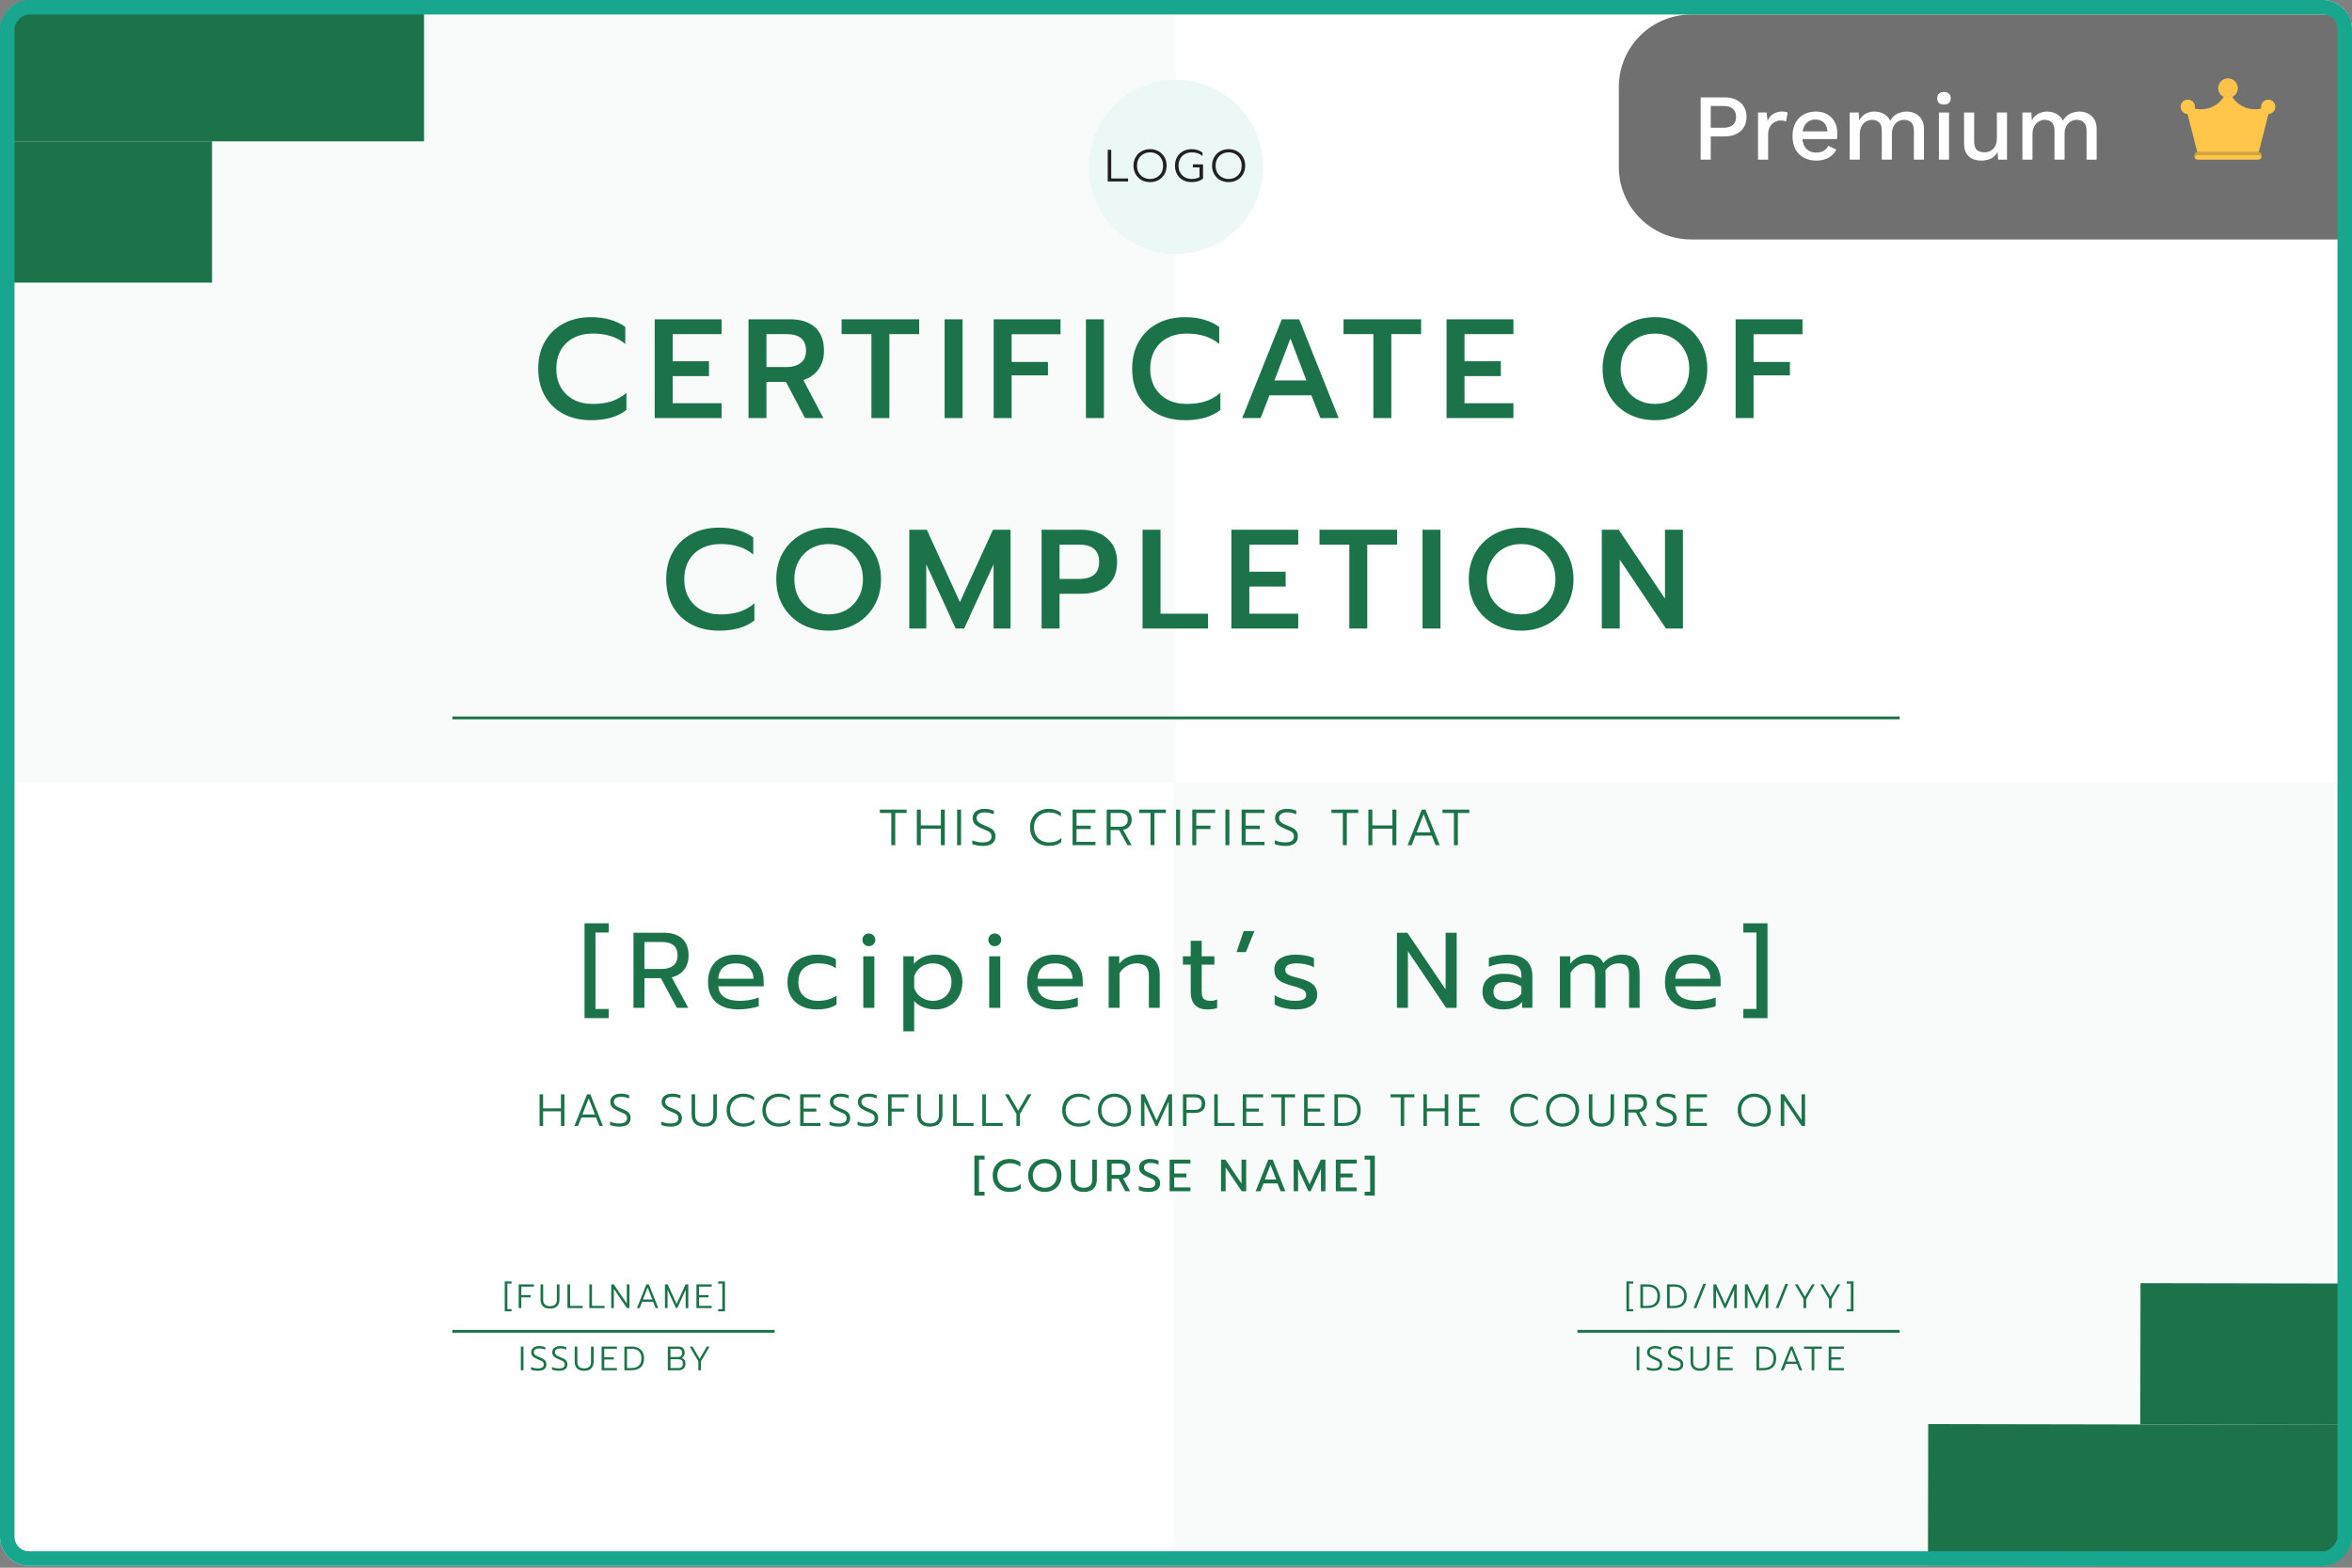 <svg width="324" height="216" viewBox="0 0 324 216" fill="none" xmlns="http://www.w3.org/2000/svg">
<rect x="0" y="0" width="324" height="216" fill="#808080" stroke="none"/>
<g clip-path="url(#clip0_1735_10692)">
<rect width="324" height="215.74" rx="4" transform="matrix(1 0 0 -1 0 215.74)" fill="white"/>
<rect width="162" height="107.87" fill="#1C7349" fill-opacity="0.03"/>
<rect x="161.61" y="107.869" width="162" height="107.87" fill="#1C7349" fill-opacity="0.03"/>
<rect width="58.413" height="19.471" fill="#1C7349"/>
<rect y="19.471" width="29.207" height="19.471" fill="#1C7349"/>
<rect x="324" y="215.793" width="58.413" height="19.471" transform="rotate(-179.893 324 215.793)" fill="#1C7349"/>
<rect x="324.037" y="196.322" width="29.207" height="19.471" transform="rotate(-179.893 324.037 196.322)" fill="#1C7349"/>
<path d="M81.427 57.894C79.999 57.894 78.734 57.608 77.63 57.037C76.527 56.453 75.67 55.629 75.06 54.564C74.45 53.487 74.145 52.234 74.145 50.806C74.145 49.378 74.45 48.132 75.06 47.068C75.67 45.99 76.527 45.16 77.63 44.575C78.734 43.991 79.999 43.699 81.427 43.699C83.309 43.699 84.88 44.147 86.139 45.043V47.399C85.01 46.438 83.51 45.958 81.641 45.958C80.642 45.958 79.766 46.159 79.013 46.561C78.26 46.951 77.676 47.509 77.26 48.236C76.845 48.963 76.637 49.82 76.637 50.806C76.637 51.793 76.845 52.649 77.26 53.376C77.689 54.103 78.279 54.668 79.032 55.07C79.785 55.46 80.655 55.654 81.641 55.654C82.602 55.654 83.459 55.538 84.212 55.304C84.964 55.057 85.659 54.668 86.295 54.136V56.492C85.101 57.426 83.478 57.894 81.427 57.894ZM90.191 43.991H99.401V46.036H92.664V49.774H97.668V51.819H92.664V55.557H99.401V57.602H90.191V43.991ZM103.11 43.991H108.795C110.301 43.991 111.463 44.361 112.281 45.101C113.098 45.841 113.507 46.912 113.507 48.314C113.507 49.313 113.261 50.164 112.767 50.864C112.274 51.566 111.573 52.065 110.665 52.364L113.429 57.602H110.898L108.27 52.617H105.583V57.602H103.11V43.991ZM108.347 50.572C109.152 50.572 109.801 50.384 110.295 50.008C110.788 49.631 111.035 49.067 111.035 48.314C111.035 46.795 110.139 46.036 108.347 46.036H105.583V50.572H108.347ZM120.043 46.036H115.934V43.991H126.624V46.036H122.515V57.602H120.043V46.036ZM130.126 43.991H132.599V57.602H130.126V43.991ZM136.884 43.991H146.094V46.055H139.357V49.871H144.361V51.721H139.357V57.602H136.884V43.991ZM149.593 43.991H152.066V57.602H149.593V43.991ZM163.244 57.894C161.816 57.894 160.55 57.608 159.447 57.037C158.344 56.453 157.487 55.629 156.877 54.564C156.267 53.487 155.962 52.234 155.962 50.806C155.962 49.378 156.267 48.132 156.877 47.068C157.487 45.99 158.344 45.16 159.447 44.575C160.55 43.991 161.816 43.699 163.244 43.699C165.126 43.699 166.697 44.147 167.956 45.043V47.399C166.827 46.438 165.327 45.958 163.458 45.958C162.459 45.958 161.582 46.159 160.83 46.561C160.077 46.951 159.493 47.509 159.077 48.236C158.662 48.963 158.454 49.82 158.454 50.806C158.454 51.793 158.662 52.649 159.077 53.376C159.506 54.103 160.096 54.668 160.849 55.07C161.602 55.46 162.472 55.654 163.458 55.654C164.419 55.654 165.275 55.538 166.028 55.304C166.781 55.057 167.476 54.668 168.112 54.136V56.492C166.918 57.426 165.295 57.894 163.244 57.894ZM176.576 43.991H178.971L184.404 57.602H181.892L180.646 54.467H174.882L173.655 57.602H171.124L176.576 43.991ZM179.964 52.422L177.764 46.639L175.564 52.422H179.964ZM189.188 46.036H185.08V43.991H195.769V46.036H191.661V57.602H189.188V46.036ZM199.271 43.991H208.481V46.036H201.744V49.774H206.748V51.819H201.744V55.557H208.481V57.602H199.271V43.991ZM227.988 57.894C226.625 57.894 225.392 57.602 224.288 57.017C223.198 56.42 222.335 55.583 221.699 54.506C221.076 53.428 220.764 52.195 220.764 50.806C220.764 49.417 221.076 48.184 221.699 47.107C222.335 46.029 223.198 45.192 224.288 44.595C225.392 43.998 226.625 43.699 227.988 43.699C229.338 43.699 230.558 43.998 231.649 44.595C232.752 45.192 233.615 46.029 234.238 47.107C234.874 48.184 235.192 49.417 235.192 50.806C235.192 52.195 234.874 53.428 234.238 54.506C233.615 55.57 232.752 56.401 231.649 56.998C230.558 57.595 229.338 57.894 227.988 57.894ZM227.988 55.654C228.858 55.654 229.65 55.46 230.363 55.07C231.077 54.668 231.642 54.103 232.057 53.376C232.486 52.636 232.7 51.78 232.7 50.806C232.7 49.846 232.492 49.002 232.077 48.275C231.662 47.535 231.097 46.964 230.383 46.561C229.669 46.159 228.871 45.958 227.988 45.958C227.105 45.958 226.301 46.159 225.574 46.561C224.86 46.964 224.295 47.535 223.88 48.275C223.464 49.002 223.257 49.846 223.257 50.806C223.257 51.78 223.464 52.636 223.88 53.376C224.308 54.103 224.879 54.668 225.593 55.07C226.32 55.46 227.118 55.654 227.988 55.654ZM239.092 43.991H248.302V46.055H241.565V49.871H246.569V51.721H241.565V57.602H239.092V43.991ZM99.054 86.894C97.626 86.894 96.36 86.608 95.257 86.037C94.154 85.453 93.297 84.629 92.687 83.564C92.077 82.487 91.772 81.234 91.772 79.806C91.772 78.378 92.077 77.132 92.687 76.068C93.297 74.99 94.154 74.159 95.257 73.575C96.36 72.991 97.626 72.699 99.054 72.699C100.936 72.699 102.507 73.147 103.766 74.043V76.399C102.637 75.438 101.137 74.958 99.268 74.958C98.269 74.958 97.392 75.159 96.639 75.561C95.886 75.951 95.302 76.509 94.887 77.236C94.472 77.963 94.264 78.82 94.264 79.806C94.264 80.793 94.472 81.649 94.887 82.376C95.315 83.103 95.906 83.668 96.659 84.07C97.412 84.46 98.281 84.654 99.268 84.654C100.229 84.654 101.085 84.538 101.838 84.304C102.591 84.057 103.286 83.668 103.922 83.136V85.492C102.727 86.426 101.105 86.894 99.054 86.894ZM114.158 86.894C112.795 86.894 111.562 86.602 110.458 86.017C109.368 85.42 108.505 84.583 107.869 83.506C107.246 82.428 106.934 81.195 106.934 79.806C106.934 78.417 107.246 77.184 107.869 76.107C108.505 75.029 109.368 74.192 110.458 73.595C111.562 72.998 112.795 72.699 114.158 72.699C115.508 72.699 116.728 72.998 117.818 73.595C118.922 74.192 119.785 75.029 120.408 76.107C121.044 77.184 121.362 78.417 121.362 79.806C121.362 81.195 121.044 82.428 120.408 83.506C119.785 84.57 118.922 85.401 117.818 85.998C116.728 86.595 115.508 86.894 114.158 86.894ZM114.158 84.654C115.028 84.654 115.819 84.46 116.533 84.07C117.247 83.668 117.812 83.103 118.227 82.376C118.656 81.636 118.87 80.78 118.87 79.806C118.87 78.846 118.662 78.002 118.247 77.275C117.831 76.535 117.267 75.964 116.553 75.561C115.839 75.159 115.041 74.958 114.158 74.958C113.275 74.958 112.47 75.159 111.743 75.561C111.029 75.964 110.465 76.535 110.049 77.275C109.634 78.002 109.426 78.846 109.426 79.806C109.426 80.78 109.634 81.636 110.049 82.376C110.478 83.103 111.049 83.668 111.763 84.07C112.49 84.46 113.288 84.654 114.158 84.654ZM125.262 72.991H127.676L132.233 82.96L136.789 72.991H139.203V86.602H136.867V77.762L132.817 86.602H131.649L127.599 77.762V86.602H125.262V72.991ZM143.486 72.991H148.938C150.431 72.991 151.625 73.387 152.52 74.179C153.429 74.971 153.883 76.055 153.883 77.431C153.883 78.859 153.436 79.949 152.54 80.702C151.644 81.442 150.437 81.812 148.918 81.812H145.959V86.602H143.486V72.991ZM148.626 79.767C150.482 79.767 151.411 78.988 151.411 77.431C151.411 75.834 150.482 75.036 148.626 75.036H145.959V79.767H148.626ZM157.393 72.991H159.866V84.557H166.408V86.602H157.393V72.991ZM169.627 72.991H178.837V75.036H172.1V78.774H177.104V80.819H172.1V84.557H178.837V86.602H169.627V72.991ZM185.876 75.036H181.767V72.991H192.457V75.036H188.348V86.602H185.876V75.036ZM195.959 72.991H198.432V86.602H195.959V72.991ZM209.551 86.894C208.188 86.894 206.955 86.602 205.852 86.017C204.761 85.42 203.898 84.583 203.262 83.506C202.639 82.428 202.327 81.195 202.327 79.806C202.327 78.417 202.639 77.184 203.262 76.107C203.898 75.029 204.761 74.192 205.852 73.595C206.955 72.998 208.188 72.699 209.551 72.699C210.901 72.699 212.121 72.998 213.212 73.595C214.315 74.192 215.178 75.029 215.802 76.107C216.438 77.184 216.756 78.417 216.756 79.806C216.756 81.195 216.438 82.428 215.802 83.506C215.178 84.57 214.315 85.401 213.212 85.998C212.121 86.595 210.901 86.894 209.551 86.894ZM209.551 84.654C210.421 84.654 211.213 84.46 211.927 84.07C212.641 83.668 213.205 83.103 213.621 82.376C214.049 81.636 214.263 80.78 214.263 79.806C214.263 78.846 214.056 78.002 213.64 77.275C213.225 76.535 212.66 75.964 211.946 75.561C211.232 75.159 210.434 74.958 209.551 74.958C208.669 74.958 207.864 75.159 207.137 75.561C206.423 75.964 205.858 76.535 205.443 77.275C205.027 78.002 204.82 78.846 204.82 79.806C204.82 80.78 205.027 81.636 205.443 82.376C205.871 83.103 206.442 83.668 207.156 84.07C207.883 84.46 208.682 84.654 209.551 84.654ZM220.655 72.991H222.992L229.359 82.474V72.991H231.832V86.602H229.495L223.128 77.1V86.602H220.655V72.991Z" fill="#1C7349"/>
<path d="M122.78 112.014H121.21V111.551H124.897V112.014H123.327V116.451H122.78V112.014ZM126.298 111.551H126.845V113.724H129.607V111.551H130.154V116.451H129.607V114.187H126.845V116.451H126.298V111.551ZM131.846 111.551H132.393V116.451H131.846V111.551ZM135.384 116.556C135.113 116.556 134.846 116.533 134.585 116.486C134.323 116.439 134.108 116.376 133.94 116.297V115.778C134.379 115.97 134.851 116.066 135.356 116.066C135.776 116.066 136.085 115.998 136.281 115.862C136.482 115.727 136.582 115.524 136.582 115.253C136.582 115.061 136.54 114.909 136.456 114.797C136.377 114.685 136.26 114.591 136.106 114.517C135.952 114.437 135.685 114.32 135.307 114.166C134.844 113.979 134.508 113.776 134.297 113.556C134.092 113.332 133.989 113.049 133.989 112.708C133.989 112.46 134.054 112.241 134.185 112.049C134.321 111.858 134.51 111.71 134.753 111.608C134.996 111.5 135.276 111.446 135.594 111.446C135.851 111.446 136.082 111.467 136.288 111.509C136.498 111.547 136.704 111.61 136.905 111.699V112.196C136.512 112.023 136.101 111.937 135.671 111.937C135.297 111.937 135.015 112.005 134.823 112.14C134.631 112.276 134.536 112.465 134.536 112.708C134.536 112.872 134.575 113.012 134.655 113.129C134.734 113.245 134.858 113.353 135.026 113.451C135.199 113.549 135.435 113.657 135.734 113.773C136.071 113.904 136.335 114.028 136.526 114.145C136.718 114.257 136.865 114.402 136.968 114.58C137.075 114.753 137.129 114.977 137.129 115.253C137.129 115.668 136.982 115.991 136.688 116.22C136.393 116.444 135.959 116.556 135.384 116.556ZM144.465 116.556C143.97 116.556 143.526 116.451 143.133 116.241C142.746 116.031 142.442 115.734 142.222 115.351C142.003 114.963 141.893 114.514 141.893 114.005C141.893 113.495 142.003 113.049 142.222 112.666C142.442 112.278 142.746 111.979 143.133 111.769C143.526 111.554 143.97 111.446 144.465 111.446C145.143 111.446 145.704 111.624 146.148 111.979V112.512C145.727 112.133 145.18 111.944 144.507 111.944C144.11 111.944 143.755 112.028 143.442 112.196C143.129 112.365 142.883 112.605 142.706 112.918C142.528 113.227 142.439 113.589 142.439 114.005C142.439 114.421 142.528 114.785 142.706 115.098C142.888 115.407 143.136 115.645 143.449 115.813C143.762 115.982 144.115 116.066 144.507 116.066C144.858 116.066 145.171 116.019 145.447 115.925C145.722 115.832 145.977 115.678 146.211 115.463V116.003C145.795 116.372 145.213 116.556 144.465 116.556ZM147.752 111.551H150.906V112.014H148.298V113.766H150.254V114.229H148.298V115.989H150.906V116.451H147.752V111.551ZM152.45 111.551H154.343C154.852 111.551 155.238 111.671 155.499 111.909C155.766 112.147 155.899 112.5 155.899 112.967C155.899 113.323 155.794 113.624 155.583 113.872C155.378 114.119 155.09 114.276 154.721 114.341L155.885 116.451H155.317L154.167 114.369H152.997V116.451H152.45V111.551ZM154.273 113.907C154.609 113.907 154.873 113.827 155.065 113.668C155.256 113.509 155.352 113.276 155.352 112.967C155.352 112.622 155.256 112.376 155.065 112.231C154.878 112.087 154.614 112.014 154.273 112.014H152.997V113.907H154.273ZM158.486 112.014H156.916V111.551H160.603V112.014H159.033V116.451H158.486V112.014ZM162.012 111.551H162.559V116.451H162.012V111.551ZM164.246 111.551H167.4V112.014H164.793V113.766H166.748V114.229H164.793V116.451H164.246V111.551ZM168.808 111.551H169.355V116.451H168.808V111.551ZM171.042 111.551H174.196V112.014H171.589V113.766H173.544V114.229H171.589V115.989H174.196V116.451H171.042V111.551ZM177.044 116.556C176.773 116.556 176.507 116.533 176.245 116.486C175.984 116.439 175.769 116.376 175.6 116.297V115.778C176.04 115.97 176.512 116.066 177.016 116.066C177.437 116.066 177.745 115.998 177.942 115.862C178.143 115.727 178.243 115.524 178.243 115.253C178.243 115.061 178.201 114.909 178.117 114.797C178.038 114.685 177.921 114.591 177.766 114.517C177.612 114.437 177.346 114.32 176.967 114.166C176.505 113.979 176.168 113.776 175.958 113.556C175.752 113.332 175.65 113.049 175.65 112.708C175.65 112.46 175.715 112.241 175.846 112.049C175.981 111.858 176.171 111.71 176.414 111.608C176.657 111.5 176.937 111.446 177.255 111.446C177.512 111.446 177.743 111.467 177.949 111.509C178.159 111.547 178.365 111.61 178.566 111.699V112.196C178.173 112.023 177.762 111.937 177.332 111.937C176.958 111.937 176.675 112.005 176.484 112.14C176.292 112.276 176.196 112.465 176.196 112.708C176.196 112.872 176.236 113.012 176.315 113.129C176.395 113.245 176.519 113.353 176.687 113.451C176.86 113.549 177.096 113.657 177.395 113.773C177.731 113.904 177.995 114.028 178.187 114.145C178.379 114.257 178.526 114.402 178.629 114.58C178.736 114.753 178.79 114.977 178.79 115.253C178.79 115.668 178.643 115.991 178.348 116.22C178.054 116.444 177.619 116.556 177.044 116.556ZM184.983 112.014H183.413V111.551H187.1V112.014H185.53V116.451H184.983V112.014ZM188.502 111.551H189.049V113.724H191.81V111.551H192.357V116.451H191.81V114.187H189.049V116.451H188.502V111.551ZM195.858 111.551H196.37L198.325 116.451H197.764L197.239 115.14H194.982L194.463 116.451H193.902L195.858 111.551ZM197.085 114.678L196.11 112.182L195.143 114.678H197.085ZM200.284 112.014H198.714V111.551H202.401V112.014H200.831V116.451H200.284V112.014Z" fill="#1C7349"/>
<path d="M74.329 150.779H74.815V152.711H77.27V150.779H77.756V155.135H77.27V153.122H74.815V155.135H74.329V150.779ZM80.868 150.779H81.323L83.061 155.135H82.563L82.096 153.97H80.089L79.628 155.135H79.13L80.868 150.779ZM81.958 153.558L81.092 151.34L80.233 153.558H81.958ZM85.314 155.228C85.073 155.228 84.836 155.207 84.603 155.166C84.371 155.124 84.18 155.068 84.03 154.998V154.537C84.421 154.707 84.84 154.792 85.289 154.792C85.663 154.792 85.937 154.732 86.111 154.611C86.29 154.491 86.379 154.31 86.379 154.069C86.379 153.899 86.342 153.764 86.267 153.664C86.197 153.565 86.093 153.482 85.956 153.415C85.819 153.344 85.582 153.241 85.245 153.104C84.834 152.937 84.535 152.757 84.348 152.561C84.165 152.362 84.074 152.111 84.074 151.808C84.074 151.587 84.132 151.392 84.248 151.222C84.369 151.052 84.537 150.921 84.753 150.829C84.969 150.734 85.218 150.686 85.501 150.686C85.729 150.686 85.935 150.705 86.118 150.742C86.305 150.775 86.487 150.831 86.666 150.91V151.353C86.317 151.199 85.951 151.122 85.569 151.122C85.237 151.122 84.986 151.182 84.815 151.303C84.645 151.423 84.56 151.592 84.56 151.808C84.56 151.953 84.595 152.078 84.666 152.181C84.736 152.285 84.847 152.381 84.996 152.468C85.15 152.555 85.359 152.651 85.625 152.755C85.924 152.871 86.159 152.981 86.329 153.085C86.5 153.185 86.631 153.313 86.722 153.471C86.817 153.625 86.865 153.824 86.865 154.069C86.865 154.439 86.734 154.726 86.473 154.929C86.211 155.129 85.825 155.228 85.314 155.228ZM92.383 155.228C92.142 155.228 91.905 155.207 91.673 155.166C91.44 155.124 91.249 155.068 91.1 154.998V154.537C91.49 154.707 91.909 154.792 92.358 154.792C92.732 154.792 93.006 154.732 93.181 154.611C93.359 154.491 93.448 154.31 93.448 154.069C93.448 153.899 93.411 153.764 93.336 153.664C93.266 153.565 93.162 153.482 93.025 153.415C92.888 153.344 92.651 153.241 92.314 153.104C91.903 152.937 91.604 152.757 91.417 152.561C91.234 152.362 91.143 152.111 91.143 151.808C91.143 151.587 91.201 151.392 91.318 151.222C91.438 151.052 91.606 150.921 91.822 150.829C92.038 150.734 92.287 150.686 92.57 150.686C92.798 150.686 93.004 150.705 93.187 150.742C93.374 150.775 93.556 150.831 93.735 150.91V151.353C93.386 151.199 93.021 151.122 92.638 151.122C92.306 151.122 92.055 151.182 91.885 151.303C91.714 151.423 91.629 151.592 91.629 151.808C91.629 151.953 91.664 152.078 91.735 152.181C91.806 152.285 91.916 152.381 92.065 152.468C92.219 152.555 92.429 152.651 92.695 152.755C92.994 152.871 93.228 152.981 93.399 153.085C93.569 153.185 93.7 153.313 93.791 153.471C93.887 153.625 93.934 153.824 93.934 154.069C93.934 154.439 93.804 154.726 93.542 154.929C93.28 155.129 92.894 155.228 92.383 155.228ZM97.011 155.228C96.437 155.228 96.003 155.083 95.708 154.792C95.418 154.501 95.272 154.096 95.272 153.577V150.779H95.758V153.614C95.758 154.009 95.868 154.304 96.088 154.499C96.309 154.694 96.616 154.792 97.011 154.792C97.405 154.792 97.713 154.694 97.933 154.499C98.153 154.304 98.263 154.009 98.263 153.614V150.779H98.749V153.577C98.749 154.096 98.602 154.501 98.307 154.792C98.016 155.083 97.584 155.228 97.011 155.228ZM102.378 155.228C101.938 155.228 101.543 155.135 101.194 154.948C100.85 154.761 100.58 154.497 100.384 154.157C100.189 153.812 100.092 153.413 100.092 152.96C100.092 152.507 100.189 152.111 100.384 151.77C100.58 151.425 100.85 151.16 101.194 150.973C101.543 150.782 101.938 150.686 102.378 150.686C102.981 150.686 103.479 150.844 103.874 151.16V151.633C103.5 151.297 103.014 151.128 102.416 151.128C102.063 151.128 101.747 151.203 101.469 151.353C101.19 151.502 100.972 151.716 100.814 151.994C100.656 152.269 100.578 152.591 100.578 152.96C100.578 153.33 100.656 153.654 100.814 153.932C100.976 154.206 101.196 154.418 101.475 154.568C101.753 154.717 102.067 154.792 102.416 154.792C102.727 154.792 103.005 154.751 103.251 154.667C103.496 154.584 103.722 154.447 103.93 154.256V154.736C103.56 155.064 103.043 155.228 102.378 155.228ZM107.303 155.228C106.863 155.228 106.468 155.135 106.119 154.948C105.775 154.761 105.505 154.497 105.309 154.157C105.114 153.812 105.017 153.413 105.017 152.96C105.017 152.507 105.114 152.111 105.309 151.77C105.505 151.425 105.775 151.16 106.119 150.973C106.468 150.782 106.863 150.686 107.303 150.686C107.906 150.686 108.404 150.844 108.799 151.16V151.633C108.425 151.297 107.939 151.128 107.341 151.128C106.988 151.128 106.672 151.203 106.394 151.353C106.115 151.502 105.897 151.716 105.739 151.994C105.581 152.269 105.503 152.591 105.503 152.96C105.503 153.33 105.581 153.654 105.739 153.932C105.901 154.206 106.121 154.418 106.4 154.568C106.678 154.717 106.992 154.792 107.341 154.792C107.652 154.792 107.93 154.751 108.176 154.667C108.421 154.584 108.647 154.447 108.855 154.256V154.736C108.485 155.064 107.968 155.228 107.303 155.228ZM110.224 150.779H113.028V151.191H110.71V152.748H112.449V153.16H110.71V154.724H113.028V155.135H110.224V150.779ZM115.56 155.228C115.319 155.228 115.082 155.207 114.85 155.166C114.617 155.124 114.426 155.068 114.276 154.998V154.537C114.667 154.707 115.086 154.792 115.535 154.792C115.909 154.792 116.183 154.732 116.357 154.611C116.536 154.491 116.625 154.31 116.625 154.069C116.625 153.899 116.588 153.764 116.513 153.664C116.443 153.565 116.339 153.482 116.202 153.415C116.065 153.344 115.828 153.241 115.491 153.104C115.08 152.937 114.781 152.757 114.594 152.561C114.411 152.362 114.32 152.111 114.32 151.808C114.32 151.587 114.378 151.392 114.494 151.222C114.615 151.052 114.783 150.921 114.999 150.829C115.215 150.734 115.464 150.686 115.747 150.686C115.975 150.686 116.181 150.705 116.364 150.742C116.551 150.775 116.733 150.831 116.912 150.91V151.353C116.563 151.199 116.197 151.122 115.815 151.122C115.483 151.122 115.232 151.182 115.061 151.303C114.891 151.423 114.806 151.592 114.806 151.808C114.806 151.953 114.841 152.078 114.912 152.181C114.982 152.285 115.093 152.381 115.242 152.468C115.396 152.555 115.606 152.651 115.871 152.755C116.17 152.871 116.405 152.981 116.575 153.085C116.746 153.185 116.877 153.313 116.968 153.471C117.064 153.625 117.111 153.824 117.111 154.069C117.111 154.439 116.98 154.726 116.719 154.929C116.457 155.129 116.071 155.228 115.56 155.228ZM119.42 155.228C119.179 155.228 118.942 155.207 118.71 155.166C118.477 155.124 118.286 155.068 118.136 154.998V154.537C118.527 154.707 118.946 154.792 119.395 154.792C119.769 154.792 120.043 154.732 120.218 154.611C120.396 154.491 120.485 154.31 120.485 154.069C120.485 153.899 120.448 153.764 120.373 153.664C120.303 153.565 120.199 153.482 120.062 153.415C119.925 153.344 119.688 153.241 119.351 153.104C118.94 152.937 118.641 152.757 118.454 152.561C118.271 152.362 118.18 152.111 118.18 151.808C118.18 151.587 118.238 151.392 118.355 151.222C118.475 151.052 118.643 150.921 118.859 150.829C119.075 150.734 119.324 150.686 119.607 150.686C119.835 150.686 120.041 150.705 120.224 150.742C120.411 150.775 120.593 150.831 120.772 150.91V151.353C120.423 151.199 120.058 151.122 119.675 151.122C119.343 151.122 119.092 151.182 118.922 151.303C118.751 151.423 118.666 151.592 118.666 151.808C118.666 151.953 118.701 152.078 118.772 152.181C118.843 152.285 118.953 152.381 119.102 152.468C119.256 152.555 119.466 152.651 119.732 152.755C120.031 152.871 120.265 152.981 120.436 153.085C120.606 153.185 120.737 153.313 120.828 153.471C120.924 153.625 120.971 153.824 120.971 154.069C120.971 154.439 120.841 154.726 120.579 154.929C120.317 155.129 119.931 155.228 119.42 155.228ZM122.34 150.779H125.144V151.191H122.826V152.748H124.565V153.16H122.826V155.135H122.34V150.779ZM128.096 155.228C127.523 155.228 127.089 155.083 126.794 154.792C126.503 154.501 126.358 154.096 126.358 153.577V150.779H126.844V153.614C126.844 154.009 126.954 154.304 127.174 154.499C127.394 154.694 127.702 154.792 128.096 154.792C128.491 154.792 128.798 154.694 129.018 154.499C129.239 154.304 129.349 154.009 129.349 153.614V150.779H129.835V153.577C129.835 154.096 129.687 154.501 129.392 154.792C129.101 155.083 128.669 155.228 128.096 155.228ZM131.302 150.779H131.788V154.724H134.106V155.135H131.302V150.779ZM135.32 150.779H135.806V154.724H138.124V155.135H135.32V150.779ZM140.018 153.484L138.435 150.779H138.952L140.261 153.041L141.575 150.779H142.086L140.504 153.484V155.135H140.018V153.484ZM148.606 155.228C148.166 155.228 147.771 155.135 147.423 154.948C147.078 154.761 146.808 154.497 146.613 154.157C146.417 153.812 146.32 153.413 146.32 152.96C146.32 152.507 146.417 152.111 146.613 151.77C146.808 151.425 147.078 151.16 147.423 150.973C147.771 150.782 148.166 150.686 148.606 150.686C149.209 150.686 149.707 150.844 150.102 151.16V151.633C149.728 151.297 149.242 151.128 148.644 151.128C148.291 151.128 147.975 151.203 147.697 151.353C147.418 151.502 147.2 151.716 147.042 151.994C146.885 152.269 146.806 152.591 146.806 152.96C146.806 153.33 146.885 153.654 147.042 153.932C147.204 154.206 147.425 154.418 147.703 154.568C147.981 154.717 148.295 154.792 148.644 154.792C148.955 154.792 149.234 154.751 149.479 154.667C149.724 154.584 149.95 154.447 150.158 154.256V154.736C149.788 155.064 149.271 155.228 148.606 155.228ZM153.525 155.228C153.097 155.228 152.709 155.135 152.36 154.948C152.015 154.757 151.743 154.489 151.544 154.144C151.344 153.799 151.245 153.405 151.245 152.96C151.245 152.516 151.344 152.121 151.544 151.776C151.743 151.432 152.015 151.164 152.36 150.973C152.705 150.782 153.093 150.686 153.525 150.686C153.957 150.686 154.346 150.782 154.69 150.973C155.035 151.164 155.307 151.432 155.507 151.776C155.706 152.121 155.806 152.516 155.806 152.96C155.806 153.405 155.706 153.799 155.507 154.144C155.307 154.489 155.033 154.757 154.684 154.948C154.339 155.135 153.953 155.228 153.525 155.228ZM153.525 154.792C153.857 154.792 154.161 154.717 154.435 154.568C154.709 154.418 154.925 154.206 155.083 153.932C155.241 153.654 155.32 153.33 155.32 152.96C155.32 152.595 155.241 152.275 155.083 152.001C154.929 151.722 154.715 151.508 154.441 151.359C154.171 151.205 153.87 151.128 153.538 151.128C153.201 151.128 152.896 151.203 152.622 151.353C152.348 151.502 152.129 151.716 151.967 151.994C151.81 152.273 151.731 152.595 151.731 152.96C151.731 153.33 151.81 153.654 151.967 153.932C152.125 154.206 152.341 154.418 152.615 154.568C152.89 154.717 153.193 154.792 153.525 154.792ZM157.177 150.779H157.675L159.32 154.375L160.965 150.779H161.463V155.135H160.984V151.77L159.445 155.135H159.195L157.656 151.77V155.135H157.177V150.779ZM162.96 150.779H164.573C165.03 150.779 165.385 150.887 165.639 151.103C165.896 151.319 166.025 151.639 166.025 152.063C166.025 152.491 165.898 152.811 165.645 153.023C165.392 153.234 165.034 153.34 164.573 153.34H163.446V155.135H162.96V150.779ZM164.536 152.929C164.847 152.929 165.093 152.867 165.271 152.742C165.45 152.613 165.539 152.387 165.539 152.063C165.539 151.735 165.45 151.508 165.271 151.384C165.093 151.255 164.847 151.191 164.536 151.191H163.446V152.929H164.536ZM167.27 150.779H167.756V154.724H170.074V155.135H167.27V150.779ZM171.197 150.779H174.001V151.191H171.683V152.748H173.421V153.16H171.683V154.724H174.001V155.135H171.197V150.779ZM176.52 151.191H175.124V150.779H178.402V151.191H177.006V155.135H176.52V151.191ZM179.648 150.779H182.451V151.191H180.134V152.748H181.872V153.16H180.134V154.724H182.451V155.135H179.648V150.779ZM183.824 150.779H185.17C185.635 150.779 186.038 150.867 186.379 151.041C186.723 151.216 186.987 151.465 187.17 151.789C187.353 152.113 187.444 152.495 187.444 152.935C187.444 153.662 187.236 154.211 186.821 154.58C186.406 154.95 185.822 155.135 185.07 155.135H183.824V150.779ZM185.039 154.724C185.695 154.724 186.179 154.574 186.491 154.275C186.802 153.972 186.958 153.525 186.958 152.935C186.958 152.387 186.807 151.959 186.503 151.652C186.2 151.344 185.754 151.191 185.164 151.191H184.31V154.724H185.039ZM192.952 151.191H191.557V150.779H194.834V151.191H193.438V155.135H192.952V151.191ZM196.08 150.779H196.566V152.711H199.021V150.779H199.507V155.135H199.021V153.122H196.566V155.135H196.08V150.779ZM201.005 150.779H203.809V151.191H201.491V152.748H203.229V153.16H201.491V154.724H203.809V155.135H201.005V150.779ZM210.334 155.228C209.893 155.228 209.499 155.135 209.15 154.948C208.805 154.761 208.535 154.497 208.34 154.157C208.145 153.812 208.047 153.413 208.047 152.96C208.047 152.507 208.145 152.111 208.34 151.77C208.535 151.425 208.805 151.16 209.15 150.973C209.499 150.782 209.893 150.686 210.334 150.686C210.936 150.686 211.434 150.844 211.829 151.16V151.633C211.455 151.297 210.969 151.128 210.371 151.128C210.018 151.128 209.702 151.203 209.424 151.353C209.146 151.502 208.928 151.716 208.77 151.994C208.612 152.269 208.533 152.591 208.533 152.96C208.533 153.33 208.612 153.654 208.77 153.932C208.932 154.206 209.152 154.418 209.43 154.568C209.708 154.717 210.022 154.792 210.371 154.792C210.683 154.792 210.961 154.751 211.206 154.667C211.451 154.584 211.677 154.447 211.885 154.256V154.736C211.515 155.064 210.998 155.228 210.334 155.228ZM215.252 155.228C214.825 155.228 214.436 155.135 214.087 154.948C213.742 154.757 213.47 154.489 213.271 154.144C213.072 153.799 212.972 153.405 212.972 152.96C212.972 152.516 213.072 152.121 213.271 151.776C213.47 151.432 213.742 151.164 214.087 150.973C214.432 150.782 214.82 150.686 215.252 150.686C215.684 150.686 216.073 150.782 216.418 150.973C216.762 151.164 217.034 151.432 217.234 151.776C217.433 152.121 217.533 152.516 217.533 152.96C217.533 153.405 217.433 153.799 217.234 154.144C217.034 154.489 216.76 154.757 216.411 154.948C216.067 155.135 215.68 155.228 215.252 155.228ZM215.252 154.792C215.585 154.792 215.888 154.717 216.162 154.568C216.436 154.418 216.652 154.206 216.81 153.932C216.968 153.654 217.047 153.33 217.047 152.96C217.047 152.595 216.968 152.275 216.81 152.001C216.656 151.722 216.442 151.508 216.168 151.359C215.898 151.205 215.597 151.128 215.265 151.128C214.928 151.128 214.623 151.203 214.349 151.353C214.075 151.502 213.857 151.716 213.695 151.994C213.537 152.273 213.458 152.595 213.458 152.96C213.458 153.33 213.537 153.654 213.695 153.932C213.853 154.206 214.069 154.418 214.343 154.568C214.617 154.717 214.92 154.792 215.252 154.792ZM220.611 155.228C220.038 155.228 219.604 155.083 219.309 154.792C219.018 154.501 218.873 154.096 218.873 153.577V150.779H219.359V153.614C219.359 154.009 219.469 154.304 219.689 154.499C219.909 154.694 220.216 154.792 220.611 154.792C221.006 154.792 221.313 154.694 221.533 154.499C221.753 154.304 221.863 154.009 221.863 153.614V150.779H222.349V153.577C222.349 154.096 222.202 154.501 221.907 154.792C221.616 155.083 221.184 155.228 220.611 155.228ZM223.817 150.779H225.499C225.952 150.779 226.294 150.885 226.527 151.097C226.764 151.309 226.882 151.623 226.882 152.038C226.882 152.354 226.789 152.622 226.602 152.842C226.419 153.062 226.164 153.201 225.835 153.259L226.87 155.135H226.365L225.343 153.284H224.303V155.135H223.817V150.779ZM225.437 152.873C225.736 152.873 225.97 152.802 226.141 152.661C226.311 152.52 226.396 152.312 226.396 152.038C226.396 151.731 226.311 151.513 226.141 151.384C225.975 151.255 225.74 151.191 225.437 151.191H224.303V152.873H225.437ZM229.414 155.228C229.173 155.228 228.936 155.207 228.703 155.166C228.471 155.124 228.28 155.068 228.13 154.998V154.537C228.521 154.707 228.94 154.792 229.389 154.792C229.763 154.792 230.037 154.732 230.211 154.611C230.39 154.491 230.479 154.31 230.479 154.069C230.479 153.899 230.442 153.764 230.367 153.664C230.296 153.565 230.193 153.482 230.055 153.415C229.918 153.344 229.682 153.241 229.345 153.104C228.934 152.937 228.635 152.757 228.448 152.561C228.265 152.362 228.174 152.111 228.174 151.808C228.174 151.587 228.232 151.392 228.348 151.222C228.469 151.052 228.637 150.921 228.853 150.829C229.069 150.734 229.318 150.686 229.601 150.686C229.829 150.686 230.035 150.705 230.217 150.742C230.404 150.775 230.587 150.831 230.766 150.91V151.353C230.417 151.199 230.051 151.122 229.669 151.122C229.337 151.122 229.086 151.182 228.915 151.303C228.745 151.423 228.66 151.592 228.66 151.808C228.66 151.953 228.695 152.078 228.766 152.181C228.836 152.285 228.946 152.381 229.096 152.468C229.25 152.555 229.459 152.651 229.725 152.755C230.024 152.871 230.259 152.981 230.429 153.085C230.6 153.185 230.73 153.313 230.822 153.471C230.917 153.625 230.965 153.824 230.965 154.069C230.965 154.439 230.834 154.726 230.573 154.929C230.311 155.129 229.925 155.228 229.414 155.228ZM232.334 150.779H235.138V151.191H232.82V152.748H234.558V153.16H232.82V154.724H235.138V155.135H232.334V150.779ZM241.656 155.228C241.229 155.228 240.84 155.135 240.491 154.948C240.147 154.757 239.874 154.489 239.675 154.144C239.476 153.799 239.376 153.405 239.376 152.96C239.376 152.516 239.476 152.121 239.675 151.776C239.874 151.432 240.147 151.164 240.491 150.973C240.836 150.782 241.224 150.686 241.656 150.686C242.088 150.686 242.477 150.782 242.822 150.973C243.166 151.164 243.438 151.432 243.638 151.776C243.837 152.121 243.937 152.516 243.937 152.96C243.937 153.405 243.837 153.799 243.638 154.144C243.438 154.489 243.164 154.757 242.815 154.948C242.471 155.135 242.084 155.228 241.656 155.228ZM241.656 154.792C241.989 154.792 242.292 154.717 242.566 154.568C242.84 154.418 243.056 154.206 243.214 153.932C243.372 153.654 243.451 153.33 243.451 152.96C243.451 152.595 243.372 152.275 243.214 152.001C243.06 151.722 242.847 151.508 242.572 151.359C242.302 151.205 242.001 151.128 241.669 151.128C241.332 151.128 241.027 151.203 240.753 151.353C240.479 151.502 240.261 151.716 240.099 151.994C239.941 152.273 239.862 152.595 239.862 152.96C239.862 153.33 239.941 153.654 240.099 153.932C240.257 154.206 240.473 154.418 240.747 154.568C241.021 154.717 241.324 154.792 241.656 154.792ZM245.308 150.779H245.775L248.174 154.306V150.779H248.66V155.135H248.193L245.794 151.602V155.135H245.308V150.779ZM134.227 159.231H135.629V159.767H134.863V164.203H135.629V164.733H134.227V159.231ZM139.054 164.228C138.606 164.228 138.207 164.135 137.858 163.948C137.509 163.761 137.237 163.497 137.042 163.157C136.847 162.812 136.749 162.413 136.749 161.96C136.749 161.507 136.847 161.109 137.042 160.764C137.237 160.419 137.509 160.153 137.858 159.966C138.207 159.779 138.606 159.686 139.054 159.686C139.652 159.686 140.153 159.838 140.556 160.141V160.751C140.195 160.432 139.713 160.272 139.11 160.272C138.774 160.272 138.475 160.34 138.213 160.477C137.956 160.614 137.754 160.812 137.609 161.069C137.463 161.323 137.391 161.62 137.391 161.96C137.391 162.301 137.463 162.6 137.609 162.857C137.758 163.115 137.962 163.312 138.219 163.449C138.481 163.586 138.778 163.655 139.11 163.655C139.418 163.655 139.692 163.616 139.933 163.537C140.178 163.454 140.404 163.323 140.612 163.144V163.761C140.238 164.072 139.719 164.228 139.054 164.228ZM143.93 164.228C143.498 164.228 143.108 164.135 142.759 163.948C142.41 163.757 142.136 163.489 141.936 163.144C141.737 162.799 141.637 162.405 141.637 161.96C141.637 161.516 141.737 161.121 141.936 160.776C142.136 160.432 142.41 160.164 142.759 159.973C143.108 159.782 143.498 159.686 143.93 159.686C144.362 159.686 144.753 159.782 145.102 159.973C145.451 160.164 145.725 160.432 145.924 160.776C146.124 161.121 146.223 161.516 146.223 161.96C146.223 162.405 146.124 162.799 145.924 163.144C145.725 163.489 145.451 163.757 145.102 163.948C144.753 164.135 144.362 164.228 143.93 164.228ZM143.93 163.655C144.238 163.655 144.516 163.586 144.765 163.449C145.019 163.308 145.218 163.111 145.363 162.857C145.509 162.6 145.581 162.301 145.581 161.96C145.581 161.624 145.509 161.329 145.363 161.075C145.222 160.818 145.027 160.621 144.778 160.484C144.528 160.342 144.25 160.272 143.943 160.272C143.631 160.272 143.349 160.34 143.095 160.477C142.846 160.614 142.647 160.812 142.497 161.069C142.352 161.327 142.279 161.624 142.279 161.96C142.279 162.301 142.352 162.6 142.497 162.857C142.643 163.111 142.84 163.308 143.089 163.449C143.343 163.586 143.623 163.655 143.93 163.655ZM149.302 164.228C148.708 164.228 148.26 164.077 147.956 163.773C147.653 163.466 147.502 163.044 147.502 162.509V159.779H148.137V162.533C148.137 162.903 148.241 163.184 148.449 163.375C148.656 163.562 148.941 163.655 149.302 163.655C149.66 163.655 149.942 163.562 150.15 163.375C150.357 163.184 150.461 162.903 150.461 162.533V159.779H151.097V162.509C151.097 163.04 150.945 163.46 150.642 163.767C150.339 164.075 149.892 164.228 149.302 164.228ZM152.5 159.779H154.251C154.716 159.779 155.074 159.892 155.323 160.116C155.572 160.34 155.697 160.668 155.697 161.1C155.697 161.42 155.612 161.692 155.441 161.917C155.271 162.137 155.03 162.286 154.718 162.365L155.678 164.135H155.018L154.089 162.415H153.136V164.135H152.5V159.779ZM154.145 161.879C154.424 161.879 154.644 161.815 154.806 161.686C154.972 161.553 155.055 161.358 155.055 161.1C155.055 160.818 154.974 160.616 154.812 160.496C154.654 160.376 154.432 160.315 154.145 160.315H153.136V161.879H154.145ZM158.214 164.228C157.965 164.228 157.718 164.205 157.473 164.16C157.232 164.118 157.035 164.06 156.881 163.985V163.412C157.28 163.599 157.71 163.692 158.171 163.692C158.819 163.692 159.143 163.474 159.143 163.038C159.143 162.889 159.107 162.768 159.037 162.677C158.966 162.585 158.864 162.506 158.731 162.44C158.598 162.369 158.382 162.274 158.083 162.153C157.672 161.987 157.375 161.804 157.192 161.605C157.01 161.406 156.918 161.154 156.918 160.851C156.918 160.623 156.981 160.421 157.105 160.247C157.23 160.068 157.404 159.931 157.629 159.836C157.853 159.736 158.11 159.686 158.401 159.686C158.638 159.686 158.852 159.705 159.043 159.742C159.234 159.779 159.421 159.84 159.604 159.923V160.471C159.242 160.309 158.877 160.228 158.507 160.228C158.208 160.228 157.98 160.282 157.822 160.39C157.664 160.498 157.585 160.652 157.585 160.851C157.585 160.988 157.618 161.105 157.685 161.2C157.755 161.291 157.857 161.375 157.99 161.449C158.127 161.52 158.328 161.609 158.594 161.717C158.889 161.838 159.122 161.952 159.292 162.06C159.462 162.168 159.591 162.301 159.678 162.459C159.77 162.612 159.816 162.806 159.816 163.038C159.816 163.416 159.681 163.709 159.411 163.917C159.141 164.124 158.742 164.228 158.214 164.228ZM161.121 159.779H163.994V160.315H161.757V161.692H163.427V162.222H161.757V163.605H163.994V164.135H161.121V159.779ZM168.203 159.779H168.807L171.025 163.063V159.779H171.667V164.135H171.056L168.838 160.851V164.135H168.203V159.779ZM174.711 159.779H175.322L177.06 164.135H176.412L175.976 163.051H174.05L173.627 164.135H172.973L174.711 159.779ZM175.801 162.521L175.016 160.484L174.231 162.521H175.801ZM178.211 159.779H178.846L180.398 163.175L181.949 159.779H182.585V164.135H181.968V161.038L180.554 164.135H180.242L178.821 161.038V164.135H178.211V159.779ZM184.018 159.779H186.89V160.315H184.654V161.692H186.323V162.222H184.654V163.605H186.89V164.135H184.018V159.779ZM187.983 164.203H188.744V159.767H187.983V159.231H189.385V164.733H187.983V164.203Z" fill="#1C7349"/>
<path d="M80.522 127.213H83.851V128.486H82.031V139.022H83.851V140.28H80.522V127.213ZM87.265 128.516H91.423C92.528 128.516 93.376 128.782 93.969 129.315C94.56 129.847 94.856 130.627 94.856 131.653C94.856 132.412 94.654 133.059 94.25 133.591C93.845 134.114 93.273 134.469 92.533 134.657L94.812 138.859H93.243L91.038 134.775H88.774V138.859H87.265V128.516ZM91.172 133.502C91.833 133.502 92.356 133.35 92.74 133.044C93.135 132.728 93.332 132.264 93.332 131.653C93.332 130.982 93.14 130.503 92.755 130.217C92.38 129.931 91.852 129.788 91.172 129.788H88.774V133.502H91.172ZM101.738 139.081C100.425 139.081 99.394 138.756 98.645 138.105C97.905 137.444 97.535 136.516 97.535 135.323C97.535 134.159 97.865 133.236 98.526 132.555C99.197 131.875 100.149 131.534 101.382 131.534C102.201 131.534 102.897 131.692 103.469 132.008C104.041 132.314 104.47 132.743 104.756 133.295C105.052 133.838 105.2 134.459 105.2 135.16V135.9H98.956C99.005 136.571 99.286 137.074 99.799 137.409C100.322 137.735 101.027 137.898 101.915 137.898C102.369 137.898 102.828 137.858 103.291 137.779C103.755 137.69 104.164 137.577 104.52 137.439V138.637C104.204 138.766 103.785 138.869 103.262 138.948C102.749 139.037 102.241 139.081 101.738 139.081ZM103.795 134.849C103.775 134.178 103.553 133.66 103.129 133.295C102.714 132.92 102.122 132.733 101.353 132.733C100.603 132.733 100.021 132.925 99.607 133.31C99.192 133.695 98.975 134.208 98.956 134.849H103.795ZM112.516 139.081C111.727 139.081 111.027 138.933 110.415 138.637C109.803 138.341 109.325 137.912 108.98 137.35C108.644 136.778 108.477 136.102 108.477 135.323C108.477 134.543 108.644 133.872 108.98 133.31C109.325 132.738 109.803 132.299 110.415 131.993C111.037 131.687 111.747 131.534 112.546 131.534C113.631 131.534 114.499 131.746 115.151 132.171V133.399C114.509 132.955 113.69 132.733 112.694 132.733C111.885 132.733 111.229 132.955 110.726 133.399C110.233 133.833 109.986 134.474 109.986 135.323C109.986 136.171 110.233 136.812 110.726 137.246C111.219 137.68 111.865 137.898 112.664 137.898C113.661 137.898 114.519 137.661 115.239 137.187V138.401C114.894 138.637 114.499 138.81 114.055 138.919C113.621 139.027 113.108 139.081 112.516 139.081ZM119.677 130.365C119.43 130.365 119.223 130.281 119.055 130.114C118.888 129.946 118.804 129.739 118.804 129.492C118.804 129.246 118.888 129.038 119.055 128.871C119.223 128.703 119.43 128.619 119.677 128.619C119.933 128.619 120.145 128.703 120.313 128.871C120.491 129.038 120.58 129.246 120.58 129.492C120.58 129.739 120.491 129.946 120.313 130.114C120.145 130.281 119.933 130.365 119.677 130.365ZM118.922 131.756H120.446V138.859H118.922V131.756ZM124.442 131.756H125.892V132.807C126.622 131.959 127.609 131.534 128.852 131.534C129.562 131.534 130.198 131.692 130.761 132.008C131.333 132.324 131.777 132.768 132.092 133.34C132.418 133.902 132.581 134.558 132.581 135.308C132.581 136.048 132.418 136.704 132.092 137.276C131.777 137.848 131.338 138.292 130.775 138.608C130.213 138.923 129.572 139.081 128.852 139.081C128.26 139.081 127.707 138.983 127.194 138.785C126.681 138.588 126.262 138.297 125.936 137.912V142.1H124.442V131.756ZM128.511 137.898C128.995 137.898 129.429 137.794 129.814 137.587C130.208 137.37 130.514 137.064 130.731 136.669C130.958 136.275 131.071 135.821 131.071 135.308C131.071 134.795 130.958 134.346 130.731 133.961C130.514 133.567 130.208 133.266 129.814 133.059C129.429 132.841 128.995 132.733 128.511 132.733C127.91 132.733 127.377 132.891 126.913 133.207C126.459 133.522 126.134 133.956 125.936 134.509V136.107C126.104 136.65 126.425 137.084 126.898 137.409C127.372 137.735 127.91 137.898 128.511 137.898ZM137.023 130.365C136.776 130.365 136.569 130.281 136.401 130.114C136.233 129.946 136.149 129.739 136.149 129.492C136.149 129.246 136.233 129.038 136.401 128.871C136.569 128.703 136.776 128.619 137.023 128.619C137.279 128.619 137.491 128.703 137.659 128.871C137.836 129.038 137.925 129.246 137.925 129.492C137.925 129.739 137.836 129.946 137.659 130.114C137.491 130.281 137.279 130.365 137.023 130.365ZM136.268 131.756H137.792V138.859H136.268V131.756ZM145.694 139.081C144.382 139.081 143.351 138.756 142.601 138.105C141.862 137.444 141.492 136.516 141.492 135.323C141.492 134.159 141.822 133.236 142.483 132.555C143.154 131.875 144.106 131.534 145.339 131.534C146.158 131.534 146.853 131.692 147.426 132.008C147.998 132.314 148.427 132.743 148.713 133.295C149.009 133.838 149.157 134.459 149.157 135.16V135.9H142.912C142.962 136.571 143.243 137.074 143.756 137.409C144.279 137.735 144.984 137.898 145.872 137.898C146.326 137.898 146.784 137.858 147.248 137.779C147.712 137.69 148.121 137.577 148.476 137.439V138.637C148.161 138.766 147.741 138.869 147.218 138.948C146.705 139.037 146.197 139.081 145.694 139.081ZM147.751 134.849C147.731 134.178 147.509 133.66 147.085 133.295C146.671 132.92 146.079 132.733 145.309 132.733C144.56 132.733 143.978 132.925 143.563 133.31C143.149 133.695 142.932 134.208 142.912 134.849H147.751ZM152.729 131.756H154.179V132.777C154.515 132.353 154.924 132.042 155.408 131.845C155.901 131.638 156.414 131.534 156.947 131.534C157.894 131.534 158.599 131.786 159.063 132.289C159.526 132.792 159.758 133.468 159.758 134.316V138.859H158.264V134.464C158.264 133.31 157.711 132.733 156.606 132.733C156.133 132.733 155.689 132.846 155.274 133.073C154.87 133.29 154.52 133.626 154.224 134.08V138.859H152.729V131.756ZM166.278 139.081C165.558 139.081 165.001 138.874 164.606 138.46C164.222 138.045 164.029 137.458 164.029 136.699V132.911H162.949V131.756H164.029V129.625H165.539V131.756H167.285V132.911H165.539V136.595C165.539 137.069 165.627 137.404 165.805 137.602C165.992 137.799 166.328 137.898 166.811 137.898C167.097 137.898 167.383 137.833 167.669 137.705V138.889C167.295 139.017 166.831 139.081 166.278 139.081ZM171.319 128.294H172.799L171.63 131.179H170.342L171.319 128.294ZM178.462 139.081C177.969 139.081 177.446 139.017 176.894 138.889C176.341 138.771 175.907 138.608 175.591 138.401V137.128C175.976 137.355 176.42 137.542 176.923 137.69C177.426 137.828 177.915 137.898 178.388 137.898C178.921 137.898 179.311 137.833 179.557 137.705C179.804 137.577 179.927 137.37 179.927 137.084C179.927 136.867 179.868 136.694 179.75 136.566C179.641 136.428 179.449 136.304 179.173 136.196C178.906 136.087 178.502 135.959 177.959 135.811C177.377 135.643 176.913 135.476 176.568 135.308C176.233 135.13 175.976 134.908 175.799 134.642C175.631 134.376 175.547 134.03 175.547 133.606C175.547 132.925 175.813 132.412 176.346 132.067C176.889 131.712 177.614 131.534 178.521 131.534C178.995 131.534 179.459 131.579 179.912 131.668C180.366 131.756 180.731 131.88 181.008 132.037V133.281C180.721 133.113 180.366 132.98 179.942 132.881C179.528 132.782 179.103 132.733 178.669 132.733C178.147 132.733 177.747 132.797 177.471 132.925C177.195 133.054 177.056 133.281 177.056 133.606C177.056 133.813 177.116 133.981 177.234 134.109C177.352 134.237 177.54 134.351 177.796 134.45C178.063 134.538 178.482 134.657 179.054 134.805C179.952 135.051 180.573 135.342 180.919 135.678C181.274 136.013 181.451 136.477 181.451 137.069C181.451 137.68 181.2 138.169 180.697 138.534C180.194 138.899 179.449 139.081 178.462 139.081ZM192.437 128.516H193.873L199.141 136.314V128.516H200.665V138.859H199.215L193.947 131.061V138.859H192.437V128.516ZM207.066 139.081C206.207 139.081 205.517 138.864 204.994 138.43C204.481 137.986 204.225 137.389 204.225 136.64C204.225 135.85 204.471 135.244 204.964 134.82C205.468 134.385 206.178 134.168 207.095 134.168C208.072 134.168 208.901 134.366 209.581 134.76V134.39C209.581 133.828 209.409 133.414 209.064 133.147C208.728 132.871 208.195 132.733 207.465 132.733C207.031 132.733 206.607 132.777 206.193 132.866C205.788 132.945 205.423 133.059 205.098 133.207V131.993C205.394 131.855 205.778 131.746 206.252 131.668C206.725 131.579 207.184 131.534 207.628 131.534C208.802 131.534 209.67 131.796 210.233 132.319C210.805 132.832 211.091 133.547 211.091 134.464V138.859H209.685V138.06C209.379 138.396 209.014 138.652 208.59 138.83C208.176 138.997 207.668 139.081 207.066 139.081ZM207.436 137.942C207.909 137.942 208.338 137.848 208.723 137.661C209.108 137.473 209.394 137.212 209.581 136.876V135.915C208.94 135.5 208.225 135.293 207.436 135.293C206.864 135.293 206.434 135.406 206.148 135.633C205.872 135.85 205.734 136.186 205.734 136.64C205.734 137.508 206.301 137.942 207.436 137.942ZM214.884 131.756H216.305V132.777C216.64 132.363 217.02 132.052 217.444 131.845C217.868 131.638 218.307 131.534 218.761 131.534C219.333 131.534 219.787 131.633 220.123 131.83C220.458 132.018 220.705 132.309 220.863 132.703C221.178 132.319 221.563 132.028 222.017 131.83C222.48 131.633 222.944 131.534 223.408 131.534C224.276 131.534 224.902 131.756 225.287 132.2C225.672 132.634 225.864 133.281 225.864 134.139V138.859H224.414V134.331C224.414 133.749 224.306 133.34 224.089 133.103C223.871 132.856 223.502 132.733 222.979 132.733C222.229 132.733 221.617 133.059 221.144 133.71C221.163 133.858 221.173 134.099 221.173 134.435V138.859H219.723V134.331C219.723 133.749 219.624 133.34 219.427 133.103C219.23 132.856 218.875 132.733 218.362 132.733C217.612 132.733 216.941 133.157 216.349 134.006V138.859H214.884V131.756ZM233.562 139.081C232.25 139.081 231.219 138.756 230.469 138.105C229.729 137.444 229.359 136.516 229.359 135.323C229.359 134.159 229.69 133.236 230.351 132.555C231.022 131.875 231.974 131.534 233.207 131.534C234.026 131.534 234.721 131.692 235.293 132.008C235.866 132.314 236.295 132.743 236.581 133.295C236.877 133.838 237.025 134.459 237.025 135.16V135.9H230.78C230.829 136.571 231.111 137.074 231.624 137.409C232.146 137.735 232.852 137.898 233.74 137.898C234.193 137.898 234.652 137.858 235.116 137.779C235.58 137.69 235.989 137.577 236.344 137.439V138.637C236.028 138.766 235.609 138.869 235.086 138.948C234.573 139.037 234.065 139.081 233.562 139.081ZM235.619 134.849C235.599 134.178 235.377 133.66 234.953 133.295C234.539 132.92 233.947 132.733 233.177 132.733C232.428 132.733 231.845 132.925 231.431 133.31C231.017 133.695 230.8 134.208 230.78 134.849H235.619ZM240.153 139.022H241.958V128.486H240.153V127.213H243.483V140.28H240.153V139.022Z" fill="#1C7349"/>
<line x1="62.308" y1="98.911" x2="261.692" y2="98.911" stroke="#1C7349" stroke-width="0.389"/>
<line x1="62.308" y1="183.434" x2="106.702" y2="183.434" stroke="#1C7349" stroke-width="0.389"/>
<path d="M71.749 185.532H72.113V188.799H71.749V185.532ZM74.107 188.869C73.927 188.869 73.749 188.853 73.575 188.822C73.4 188.791 73.257 188.749 73.145 188.696V188.35C73.438 188.478 73.752 188.542 74.089 188.542C74.369 188.542 74.575 188.497 74.706 188.406C74.839 188.316 74.906 188.18 74.906 188C74.906 187.872 74.878 187.771 74.822 187.696C74.769 187.621 74.691 187.559 74.589 187.509C74.486 187.456 74.308 187.378 74.056 187.275C73.748 187.151 73.523 187.015 73.383 186.869C73.246 186.719 73.177 186.531 73.177 186.303C73.177 186.138 73.221 185.992 73.308 185.864C73.398 185.736 73.525 185.638 73.687 185.57C73.849 185.498 74.036 185.462 74.248 185.462C74.419 185.462 74.573 185.476 74.71 185.504C74.85 185.529 74.987 185.571 75.121 185.63V185.962C74.86 185.847 74.585 185.789 74.299 185.789C74.05 185.789 73.861 185.835 73.734 185.925C73.606 186.015 73.542 186.141 73.542 186.303C73.542 186.412 73.568 186.506 73.621 186.584C73.674 186.662 73.757 186.733 73.869 186.799C73.984 186.864 74.142 186.936 74.341 187.014C74.565 187.101 74.741 187.184 74.869 187.261C74.997 187.336 75.095 187.433 75.163 187.551C75.235 187.666 75.271 187.816 75.271 188C75.271 188.277 75.173 188.492 74.977 188.645C74.78 188.794 74.49 188.869 74.107 188.869ZM77.002 188.869C76.822 188.869 76.644 188.853 76.47 188.822C76.295 188.791 76.152 188.749 76.04 188.696V188.35C76.333 188.478 76.647 188.542 76.984 188.542C77.264 188.542 77.47 188.497 77.601 188.406C77.734 188.316 77.802 188.18 77.802 188C77.802 187.872 77.773 187.771 77.717 187.696C77.664 187.621 77.587 187.559 77.484 187.509C77.381 187.456 77.203 187.378 76.951 187.275C76.643 187.151 76.418 187.015 76.278 186.869C76.141 186.719 76.073 186.531 76.073 186.303C76.073 186.138 76.116 185.992 76.203 185.864C76.294 185.736 76.42 185.638 76.582 185.57C76.744 185.498 76.931 185.462 77.143 185.462C77.314 185.462 77.468 185.476 77.605 185.504C77.745 185.529 77.882 185.571 78.016 185.63V185.962C77.755 185.847 77.481 185.789 77.194 185.789C76.945 185.789 76.756 185.835 76.629 185.925C76.501 186.015 76.437 186.141 76.437 186.303C76.437 186.412 76.463 186.506 76.516 186.584C76.569 186.662 76.652 186.733 76.764 186.799C76.879 186.864 77.037 186.936 77.236 187.014C77.46 187.101 77.636 187.184 77.764 187.261C77.892 187.336 77.99 187.433 78.058 187.551C78.13 187.666 78.166 187.816 78.166 188C78.166 188.277 78.068 188.492 77.872 188.645C77.675 188.794 77.386 188.869 77.002 188.869ZM80.473 188.869C80.043 188.869 79.718 188.76 79.496 188.542C79.278 188.324 79.169 188.02 79.169 187.631V185.532H79.534V187.659C79.534 187.955 79.616 188.176 79.781 188.322C79.947 188.469 80.177 188.542 80.473 188.542C80.769 188.542 81 188.469 81.165 188.322C81.33 188.176 81.412 187.955 81.412 187.659V185.532H81.777V187.631C81.777 188.02 81.666 188.324 81.445 188.542C81.227 188.76 80.903 188.869 80.473 188.869ZM82.877 185.532H84.98V185.841H83.242V187.009H84.546V187.317H83.242V188.49H84.98V188.799H82.877V185.532ZM86.01 185.532H87.019C87.368 185.532 87.67 185.598 87.926 185.729C88.184 185.859 88.382 186.046 88.519 186.289C88.656 186.532 88.725 186.819 88.725 187.149C88.725 187.694 88.569 188.106 88.257 188.383C87.946 188.66 87.508 188.799 86.944 188.799H86.01V185.532ZM86.921 188.49C87.413 188.49 87.776 188.378 88.01 188.154C88.243 187.927 88.36 187.592 88.36 187.149C88.36 186.738 88.246 186.417 88.019 186.187C87.792 185.956 87.457 185.841 87.014 185.841H86.374V188.49H86.921ZM91.996 185.532H93.445C93.728 185.532 93.945 185.607 94.094 185.757C94.244 185.903 94.319 186.12 94.319 186.406C94.319 186.574 94.28 186.721 94.202 186.845C94.124 186.967 94.021 187.057 93.893 187.117C94.252 187.21 94.431 187.467 94.431 187.888C94.431 188.071 94.39 188.233 94.309 188.374C94.231 188.511 94.122 188.617 93.982 188.691C93.845 188.763 93.692 188.799 93.524 188.799H91.996V185.532ZM93.417 186.972C93.591 186.972 93.724 186.925 93.814 186.831C93.907 186.735 93.954 186.596 93.954 186.416C93.954 186.21 93.909 186.064 93.819 185.976C93.728 185.886 93.582 185.841 93.379 185.841H92.361V186.972H93.417ZM93.445 188.49C93.65 188.49 93.805 188.444 93.907 188.35C94.013 188.257 94.066 188.099 94.066 187.878C94.066 187.663 94.012 187.511 93.903 187.42C93.794 187.327 93.624 187.28 93.393 187.28H92.361V188.49H93.445ZM96.199 187.56L95.012 185.532H95.4L96.382 187.229L97.368 185.532H97.751L96.564 187.56V188.799H96.199V187.56Z" fill="#1C7349"/>
<path d="M69.529 176.555H70.469V176.863H69.894V180.377H70.469V180.681H69.529V176.555ZM71.45 176.966H73.553V177.274H71.815V178.443H73.118V178.751H71.815V180.232H71.45V176.966ZM75.767 180.303C75.337 180.303 75.012 180.193 74.79 179.975C74.572 179.757 74.463 179.454 74.463 179.064V176.966H74.828V179.092C74.828 179.388 74.91 179.609 75.076 179.756C75.241 179.902 75.471 179.975 75.767 179.975C76.063 179.975 76.294 179.902 76.459 179.756C76.624 179.609 76.707 179.388 76.707 179.092V176.966H77.071V179.064C77.071 179.454 76.96 179.757 76.739 179.975C76.521 180.193 76.197 180.303 75.767 180.303ZM78.171 176.966H78.536V179.924H80.274V180.232H78.171V176.966ZM81.185 176.966H81.55V179.924H83.288V180.232H81.185V176.966ZM84.199 176.966H84.549L86.349 179.611V176.966H86.713V180.232H86.363L84.563 177.583V180.232H84.199V176.966ZM89.044 176.966H89.385L90.689 180.232H90.315L89.964 179.359H88.46L88.114 180.232H87.74L89.044 176.966ZM89.862 179.05L89.212 177.387L88.567 179.05H89.862ZM91.6 176.966H91.974L93.208 179.662L94.441 176.966H94.815V180.232H94.455V177.709L93.301 180.232H93.114L91.96 177.709V180.232H91.6V176.966ZM95.937 176.966H98.04V177.274H96.302V178.443H97.606V178.751H96.302V179.924H98.04V180.232H95.937V176.966ZM98.93 180.377H99.5V176.863H98.93V176.555H99.869V180.681H98.93V180.377Z" fill="#1C7349"/>
<line x1="217.298" y1="183.434" x2="261.692" y2="183.434" stroke="#1C7349" stroke-width="0.389"/>
<path d="M225.462 185.532H225.827V188.799H225.462V185.532ZM227.821 188.869C227.64 188.869 227.463 188.853 227.288 188.822C227.114 188.791 226.971 188.749 226.858 188.696V188.35C227.151 188.478 227.466 188.542 227.802 188.542C228.083 188.542 228.288 188.497 228.419 188.406C228.553 188.316 228.62 188.18 228.62 188C228.62 187.872 228.592 187.771 228.536 187.696C228.483 187.621 228.405 187.559 228.302 187.509C228.2 187.456 228.022 187.378 227.77 187.275C227.461 187.151 227.237 187.015 227.097 186.869C226.96 186.719 226.891 186.531 226.891 186.303C226.891 186.138 226.935 185.992 227.022 185.864C227.112 185.736 227.239 185.638 227.401 185.57C227.563 185.498 227.749 185.462 227.961 185.462C228.133 185.462 228.287 185.476 228.424 185.504C228.564 185.529 228.701 185.571 228.835 185.63V185.962C228.573 185.847 228.299 185.789 228.013 185.789C227.763 185.789 227.575 185.835 227.447 185.925C227.32 186.015 227.256 186.141 227.256 186.303C227.256 186.412 227.282 186.506 227.335 186.584C227.388 186.662 227.471 186.733 227.583 186.799C227.698 186.864 227.855 186.936 228.055 187.014C228.279 187.101 228.455 187.184 228.583 187.261C228.711 187.336 228.809 187.433 228.877 187.551C228.949 187.666 228.985 187.816 228.985 188C228.985 188.277 228.887 188.492 228.69 188.645C228.494 188.794 228.204 188.869 227.821 188.869ZM230.716 188.869C230.536 188.869 230.358 188.853 230.183 188.822C230.009 188.791 229.866 188.749 229.754 188.696V188.35C230.046 188.478 230.361 188.542 230.698 188.542C230.978 188.542 231.184 188.497 231.314 188.406C231.448 188.316 231.515 188.18 231.515 188C231.515 187.872 231.487 187.771 231.431 187.696C231.378 187.621 231.3 187.559 231.198 187.509C231.095 187.456 230.917 187.378 230.665 187.275C230.356 187.151 230.132 187.015 229.992 186.869C229.855 186.719 229.786 186.531 229.786 186.303C229.786 186.138 229.83 185.992 229.917 185.864C230.007 185.736 230.134 185.638 230.296 185.57C230.458 185.498 230.645 185.462 230.856 185.462C231.028 185.462 231.182 185.476 231.319 185.504C231.459 185.529 231.596 185.571 231.73 185.63V185.962C231.469 185.847 231.194 185.789 230.908 185.789C230.659 185.789 230.47 185.835 230.342 185.925C230.215 186.015 230.151 186.141 230.151 186.303C230.151 186.412 230.177 186.506 230.23 186.584C230.283 186.662 230.366 186.733 230.478 186.799C230.593 186.864 230.75 186.936 230.95 187.014C231.174 187.101 231.35 187.184 231.478 187.261C231.606 187.336 231.704 187.433 231.772 187.551C231.844 187.666 231.88 187.816 231.88 188C231.88 188.277 231.782 188.492 231.585 188.645C231.389 188.794 231.099 188.869 230.716 188.869ZM234.187 188.869C233.757 188.869 233.431 188.76 233.21 188.542C232.992 188.324 232.883 188.02 232.883 187.631V185.532H233.248V187.659C233.248 187.955 233.33 188.176 233.495 188.322C233.66 188.469 233.891 188.542 234.187 188.542C234.483 188.542 234.713 188.469 234.878 188.322C235.044 188.176 235.126 187.955 235.126 187.659V185.532H235.491V187.631C235.491 188.02 235.38 188.324 235.159 188.542C234.941 188.76 234.617 188.869 234.187 188.869ZM236.591 185.532H238.694V185.841H236.956V187.009H238.259V187.317H236.956V188.49H238.694V188.799H236.591V185.532ZM241.966 185.532H242.975C243.324 185.532 243.626 185.598 243.882 185.729C244.141 185.859 244.338 186.046 244.475 186.289C244.613 186.532 244.681 186.819 244.681 187.149C244.681 187.694 244.525 188.106 244.214 188.383C243.902 188.66 243.464 188.799 242.901 188.799H241.966V185.532ZM242.877 188.49C243.369 188.49 243.732 188.378 243.966 188.154C244.2 187.927 244.317 187.592 244.317 187.149C244.317 186.738 244.203 186.417 243.975 186.187C243.748 185.956 243.413 185.841 242.971 185.841H242.33V188.49H242.877ZM246.615 185.532H246.956L248.259 188.799H247.886L247.535 187.925H246.03L245.685 188.799H245.311L246.615 185.532ZM247.432 187.617L246.783 185.953L246.138 187.617H247.432ZM249.565 185.841H248.519V185.532H250.977V185.841H249.93V188.799H249.565V185.841ZM251.911 185.532H254.014V185.841H252.275V187.009H253.579V187.317H252.275V188.49H254.014V188.799H251.911V185.532Z" fill="#1C7349"/>
<path d="M224.05 176.555H224.989V176.863H224.415V180.377H224.989V180.681H224.05V176.555ZM225.971 176.966H226.98C227.329 176.966 227.631 177.031 227.887 177.162C228.145 177.293 228.343 177.48 228.48 177.723C228.617 177.966 228.686 178.253 228.686 178.583C228.686 179.128 228.53 179.539 228.219 179.817C227.907 180.094 227.469 180.232 226.905 180.232H225.971V176.966ZM226.882 179.924C227.374 179.924 227.737 179.812 227.971 179.588C228.205 179.36 228.321 179.025 228.321 178.583C228.321 178.172 228.208 177.851 227.98 177.62C227.753 177.39 227.418 177.274 226.976 177.274H226.335V179.924H226.882ZM229.646 176.966H230.656C231.005 176.966 231.307 177.031 231.562 177.162C231.821 177.293 232.019 177.48 232.156 177.723C232.293 177.966 232.361 178.253 232.361 178.583C232.361 179.128 232.206 179.539 231.894 179.817C231.583 180.094 231.145 180.232 230.581 180.232H229.646V176.966ZM230.558 179.924C231.05 179.924 231.413 179.812 231.646 179.588C231.88 179.36 231.997 179.025 231.997 178.583C231.997 178.172 231.883 177.851 231.656 177.62C231.428 177.39 231.093 177.274 230.651 177.274H230.011V179.924H230.558ZM234.629 176.896H235.007L233.675 180.232H233.297L234.629 176.896ZM236.034 176.966H236.408L237.642 179.662L238.876 176.966H239.249V180.232H238.89V177.709L237.735 180.232H237.548L236.394 177.709V180.232H236.034V176.966ZM240.372 176.966H240.745L241.979 179.662L243.213 176.966H243.587V180.232H243.227V177.709L242.073 180.232H241.886L240.731 177.709V180.232H240.372V176.966ZM245.947 176.896H246.326L244.994 180.232H244.615L245.947 176.896ZM248.446 178.994L247.259 176.966H247.647L248.629 178.662L249.615 176.966H249.998L248.811 178.994V180.232H248.446V178.994ZM251.953 178.994L250.766 176.966H251.154L252.135 178.662L253.121 176.966H253.505L252.318 178.994V180.232H251.953V178.994ZM254.39 180.377H254.96V176.863H254.39V176.555H255.33V180.681H254.39V180.377Z" fill="#1C7349"/>
<circle cx="162" cy="23" r="12" fill="#ECF8F6"/>
<path d="M152.593 20.645H153.079V24.589H155.397V25H152.593V20.645ZM158.427 25.093C157.999 25.093 157.611 25 157.262 24.813C156.917 24.622 156.645 24.354 156.446 24.009C156.246 23.665 156.146 23.27 156.146 22.826C156.146 22.381 156.246 21.986 156.446 21.642C156.645 21.297 156.917 21.029 157.262 20.838C157.607 20.647 157.995 20.551 158.427 20.551C158.859 20.551 159.247 20.647 159.592 20.838C159.937 21.029 160.209 21.297 160.408 21.642C160.608 21.986 160.707 22.381 160.707 22.826C160.707 23.27 160.608 23.665 160.408 24.009C160.209 24.354 159.935 24.622 159.586 24.813C159.241 25 158.855 25.093 158.427 25.093ZM158.427 24.657C158.759 24.657 159.062 24.582 159.337 24.433C159.611 24.284 159.827 24.072 159.985 23.797C160.142 23.519 160.221 23.195 160.221 22.826C160.221 22.46 160.142 22.14 159.985 21.866C159.831 21.588 159.617 21.374 159.343 21.224C159.073 21.07 158.772 20.994 158.439 20.994C158.103 20.994 157.798 21.068 157.523 21.218C157.249 21.367 157.031 21.581 156.869 21.86C156.711 22.138 156.632 22.46 156.632 22.826C156.632 23.195 156.711 23.519 156.869 23.797C157.027 24.072 157.243 24.284 157.517 24.433C157.791 24.582 158.095 24.657 158.427 24.657ZM164.149 25.093C163.709 25.093 163.314 25 162.965 24.813C162.621 24.626 162.351 24.362 162.155 24.022C161.96 23.677 161.862 23.278 161.862 22.826C161.862 22.373 161.96 21.976 162.155 21.635C162.351 21.291 162.621 21.025 162.965 20.838C163.314 20.647 163.709 20.551 164.149 20.551C164.751 20.551 165.25 20.709 165.645 21.025V21.498C165.271 21.162 164.785 20.994 164.187 20.994C163.833 20.994 163.518 21.068 163.239 21.218C162.961 21.367 162.743 21.581 162.585 21.86C162.427 22.134 162.348 22.456 162.348 22.826C162.348 23.195 162.427 23.519 162.585 23.797C162.743 24.072 162.959 24.284 163.233 24.433C163.512 24.582 163.825 24.657 164.174 24.657C164.378 24.657 164.575 24.634 164.766 24.589C164.957 24.539 165.115 24.474 165.24 24.396V23.056H164.324V22.645H165.726V24.601C165.522 24.771 165.289 24.896 165.028 24.975C164.77 25.054 164.477 25.093 164.149 25.093ZM169.25 25.093C168.823 25.093 168.434 25 168.085 24.813C167.741 24.622 167.468 24.354 167.269 24.009C167.07 23.665 166.97 23.27 166.97 22.826C166.97 22.381 167.07 21.986 167.269 21.642C167.468 21.297 167.741 21.029 168.085 20.838C168.43 20.647 168.818 20.551 169.25 20.551C169.682 20.551 170.071 20.647 170.416 20.838C170.76 21.029 171.032 21.297 171.232 21.642C171.431 21.986 171.531 22.381 171.531 22.826C171.531 23.27 171.431 23.665 171.232 24.009C171.032 24.354 170.758 24.622 170.409 24.813C170.065 25 169.678 25.093 169.25 25.093ZM169.25 24.657C169.583 24.657 169.886 24.582 170.16 24.433C170.434 24.284 170.65 24.072 170.808 23.797C170.966 23.519 171.045 23.195 171.045 22.826C171.045 22.46 170.966 22.14 170.808 21.866C170.654 21.588 170.441 21.374 170.166 21.224C169.896 21.07 169.595 20.994 169.263 20.994C168.926 20.994 168.621 21.068 168.347 21.218C168.073 21.367 167.855 21.581 167.693 21.86C167.535 22.138 167.456 22.46 167.456 22.826C167.456 23.195 167.535 23.519 167.693 23.797C167.851 24.072 168.067 24.284 168.341 24.433C168.615 24.582 168.918 24.657 169.25 24.657Z" fill="#222222"/>
<g opacity="0.9">
<path d="M223 11.998C223 6.475 227.477 1.998 233 1.998H323.839V32.998H233C227.477 32.998 223 28.521 223 22.998V11.998Z" fill="#606060"/>
<path d="M237.576 13.418C238.191 13.418 238.72 13.526 239.162 13.743C239.613 13.96 239.964 14.267 240.215 14.666C240.466 15.065 240.592 15.546 240.592 16.109C240.592 16.664 240.466 17.145 240.215 17.552C239.964 17.951 239.613 18.258 239.162 18.475C238.72 18.692 238.191 18.8 237.576 18.8H235.665V21.998H234.274V13.418H237.576ZM237.355 17.604C237.97 17.604 238.421 17.478 238.707 17.227C239.002 16.967 239.149 16.594 239.149 16.109C239.149 15.615 239.002 15.242 238.707 14.991C238.421 14.731 237.97 14.601 237.355 14.601H235.665V17.604H237.355ZM242.177 21.998V15.498H243.36L243.49 16.668C243.664 16.243 243.919 15.923 244.257 15.706C244.604 15.481 245.029 15.368 245.531 15.368C245.661 15.368 245.791 15.381 245.921 15.407C246.051 15.424 246.16 15.455 246.246 15.498L246.051 16.72C245.956 16.685 245.848 16.659 245.726 16.642C245.614 16.616 245.458 16.603 245.258 16.603C244.99 16.603 244.725 16.677 244.465 16.824C244.205 16.963 243.989 17.175 243.815 17.461C243.651 17.747 243.568 18.111 243.568 18.553V21.998H242.177ZM250.203 22.128C249.553 22.128 248.981 21.994 248.487 21.725C247.993 21.456 247.607 21.071 247.33 20.568C247.061 20.057 246.927 19.45 246.927 18.748C246.927 18.046 247.061 17.444 247.33 16.941C247.607 16.43 247.989 16.04 248.474 15.771C248.959 15.502 249.51 15.368 250.125 15.368C250.758 15.368 251.295 15.498 251.737 15.758C252.179 16.018 252.517 16.373 252.751 16.824C252.985 17.275 253.102 17.786 253.102 18.358C253.102 18.514 253.098 18.661 253.089 18.8C253.08 18.939 253.067 19.06 253.05 19.164H247.824V18.098H252.439L251.75 18.306C251.75 17.717 251.603 17.266 251.308 16.954C251.013 16.633 250.61 16.473 250.099 16.473C249.726 16.473 249.401 16.56 249.124 16.733C248.847 16.906 248.634 17.166 248.487 17.513C248.34 17.851 248.266 18.267 248.266 18.761C248.266 19.246 248.344 19.658 248.5 19.996C248.656 20.334 248.877 20.59 249.163 20.763C249.449 20.936 249.787 21.023 250.177 21.023C250.61 21.023 250.961 20.941 251.23 20.776C251.499 20.611 251.711 20.382 251.867 20.087L252.972 20.607C252.816 20.919 252.604 21.192 252.335 21.426C252.075 21.651 251.763 21.825 251.399 21.946C251.035 22.067 250.636 22.128 250.203 22.128ZM254.807 21.998V15.498H256.042L256.107 16.59C256.332 16.174 256.631 15.866 257.004 15.667C257.385 15.468 257.788 15.368 258.213 15.368C258.681 15.368 259.11 15.476 259.5 15.693C259.898 15.901 260.197 16.217 260.397 16.642C260.535 16.356 260.726 16.118 260.969 15.927C261.211 15.736 261.48 15.598 261.775 15.511C262.069 15.416 262.36 15.368 262.646 15.368C263.062 15.368 263.452 15.455 263.816 15.628C264.18 15.801 264.474 16.066 264.7 16.421C264.925 16.776 265.038 17.231 265.038 17.786V21.998H263.647V18.007C263.647 17.478 263.521 17.097 263.27 16.863C263.018 16.629 262.698 16.512 262.308 16.512C262.004 16.512 261.723 16.586 261.463 16.733C261.211 16.88 261.008 17.101 260.852 17.396C260.696 17.682 260.618 18.037 260.618 18.462V21.998H259.227V18.007C259.227 17.478 259.101 17.097 258.85 16.863C258.598 16.629 258.278 16.512 257.888 16.512C257.628 16.512 257.368 16.581 257.108 16.72C256.848 16.859 256.631 17.075 256.458 17.37C256.284 17.665 256.198 18.055 256.198 18.54V21.998H254.807ZM267.797 14.406C267.493 14.406 267.259 14.332 267.095 14.185C266.939 14.029 266.861 13.812 266.861 13.535C266.861 13.258 266.939 13.045 267.095 12.898C267.259 12.751 267.493 12.677 267.797 12.677C268.091 12.677 268.317 12.751 268.473 12.898C268.637 13.045 268.72 13.258 268.72 13.535C268.72 13.812 268.637 14.029 268.473 14.185C268.317 14.332 268.091 14.406 267.797 14.406ZM268.486 15.498V21.998H267.095V15.498H268.486ZM272.924 22.128C272.499 22.128 272.105 22.05 271.741 21.894C271.386 21.738 271.1 21.487 270.883 21.14C270.666 20.793 270.558 20.343 270.558 19.788V15.498H271.949V19.437C271.949 20.026 272.075 20.434 272.326 20.659C272.577 20.876 272.928 20.984 273.379 20.984C273.596 20.984 273.804 20.949 274.003 20.88C274.211 20.802 274.397 20.685 274.562 20.529C274.727 20.364 274.852 20.156 274.939 19.905C275.034 19.654 275.082 19.359 275.082 19.021V15.498H276.473V21.998H275.251L275.186 20.945C274.961 21.352 274.657 21.651 274.276 21.842C273.895 22.033 273.444 22.128 272.924 22.128ZM278.594 21.998V15.498H279.829L279.894 16.59C280.119 16.174 280.418 15.866 280.791 15.667C281.172 15.468 281.575 15.368 282 15.368C282.468 15.368 282.897 15.476 283.287 15.693C283.686 15.901 283.985 16.217 284.184 16.642C284.323 16.356 284.513 16.118 284.756 15.927C284.999 15.736 285.267 15.598 285.562 15.511C285.857 15.416 286.147 15.368 286.433 15.368C286.849 15.368 287.239 15.455 287.603 15.628C287.967 15.801 288.262 16.066 288.487 16.421C288.712 16.776 288.825 17.231 288.825 17.786V21.998H287.434V18.007C287.434 17.478 287.308 17.097 287.057 16.863C286.806 16.629 286.485 16.512 286.095 16.512C285.792 16.512 285.51 16.586 285.25 16.733C284.999 16.88 284.795 17.101 284.639 17.396C284.483 17.682 284.405 18.037 284.405 18.462V21.998H283.014V18.007C283.014 17.478 282.888 17.097 282.637 16.863C282.386 16.629 282.065 16.512 281.675 16.512C281.415 16.512 281.155 16.581 280.895 16.72C280.635 16.859 280.418 17.075 280.245 17.37C280.072 17.665 279.985 18.055 279.985 18.54V21.998H278.594Z" fill="white"/>
<path d="M311.557 21.402V21.541C311.557 21.794 311.353 21.998 311.1 21.998H302.74C302.487 21.998 302.283 21.794 302.283 21.541V21.402C302.283 21.15 302.487 20.945 302.74 20.945H311.1C311.353 20.945 311.557 21.15 311.557 21.402Z" fill="#FFC035"/>
<path opacity="0.2" d="M311.557 21.402V21.541C311.557 21.594 311.549 21.644 311.532 21.691C311.47 21.513 311.3 21.385 311.1 21.385H302.74C302.54 21.385 302.37 21.513 302.308 21.691C302.292 21.644 302.283 21.594 302.283 21.541V21.402C302.283 21.15 302.487 20.945 302.74 20.945H311.1C311.353 20.945 311.557 21.15 311.557 21.402Z" fill="black"/>
<path d="M312.605 15.275V15.276L311.157 20.945H302.683L301.234 15.276V15.275C301.5 15.208 301.722 15.033 301.853 14.8C302.274 14.966 302.732 15.057 303.212 15.057C304.792 15.057 306.14 14.069 306.674 12.678V12.678C306.754 12.692 306.836 12.7 306.92 12.7C307.004 12.7 307.086 12.692 307.165 12.678V12.678C307.699 14.069 309.048 15.057 310.628 15.057C311.107 15.057 311.566 14.966 311.987 14.8C312.117 15.033 312.34 15.208 312.605 15.275Z" fill="#FFC035"/>
<path d="M302.249 15.196C302.118 15.429 301.896 15.604 301.63 15.672C301.552 15.692 301.47 15.703 301.385 15.703C300.839 15.703 300.396 15.26 300.396 14.714C300.396 14.167 300.839 13.725 301.385 13.725C301.932 13.725 302.374 14.167 302.374 14.714C302.374 14.889 302.329 15.053 302.249 15.196Z" fill="#FFC035"/>
<path d="M306.92 10.791C307.666 10.791 308.271 11.396 308.271 12.142C308.271 12.804 307.794 13.355 307.165 13.47C307.086 13.485 307.004 13.493 306.92 13.493C306.836 13.493 306.754 13.485 306.674 13.47C306.045 13.355 305.569 12.804 305.569 12.142C305.569 11.396 306.174 10.791 306.92 10.791Z" fill="#F7BB38"/>
<path d="M311.59 15.196C311.508 15.049 311.465 14.883 311.465 14.714C311.465 14.167 311.908 13.725 312.454 13.725C313 13.725 313.443 14.167 313.443 14.714C313.443 15.26 313 15.703 312.454 15.703C312.369 15.703 312.287 15.692 312.209 15.672C311.943 15.604 311.721 15.429 311.59 15.196Z" fill="#FFC035"/>
</g>
</g>
<rect x="1" y="-1" width="322" height="213.74" rx="3" transform="matrix(1 0 0 -1 0 213.74)" stroke="#19A68E" stroke-width="2"/>
<defs>
<clipPath id="clip0_1735_10692">
<rect width="324" height="215.74" rx="4" transform="matrix(1 0 0 -1 0 215.74)" fill="white"/>
</clipPath>
</defs>
</svg>
